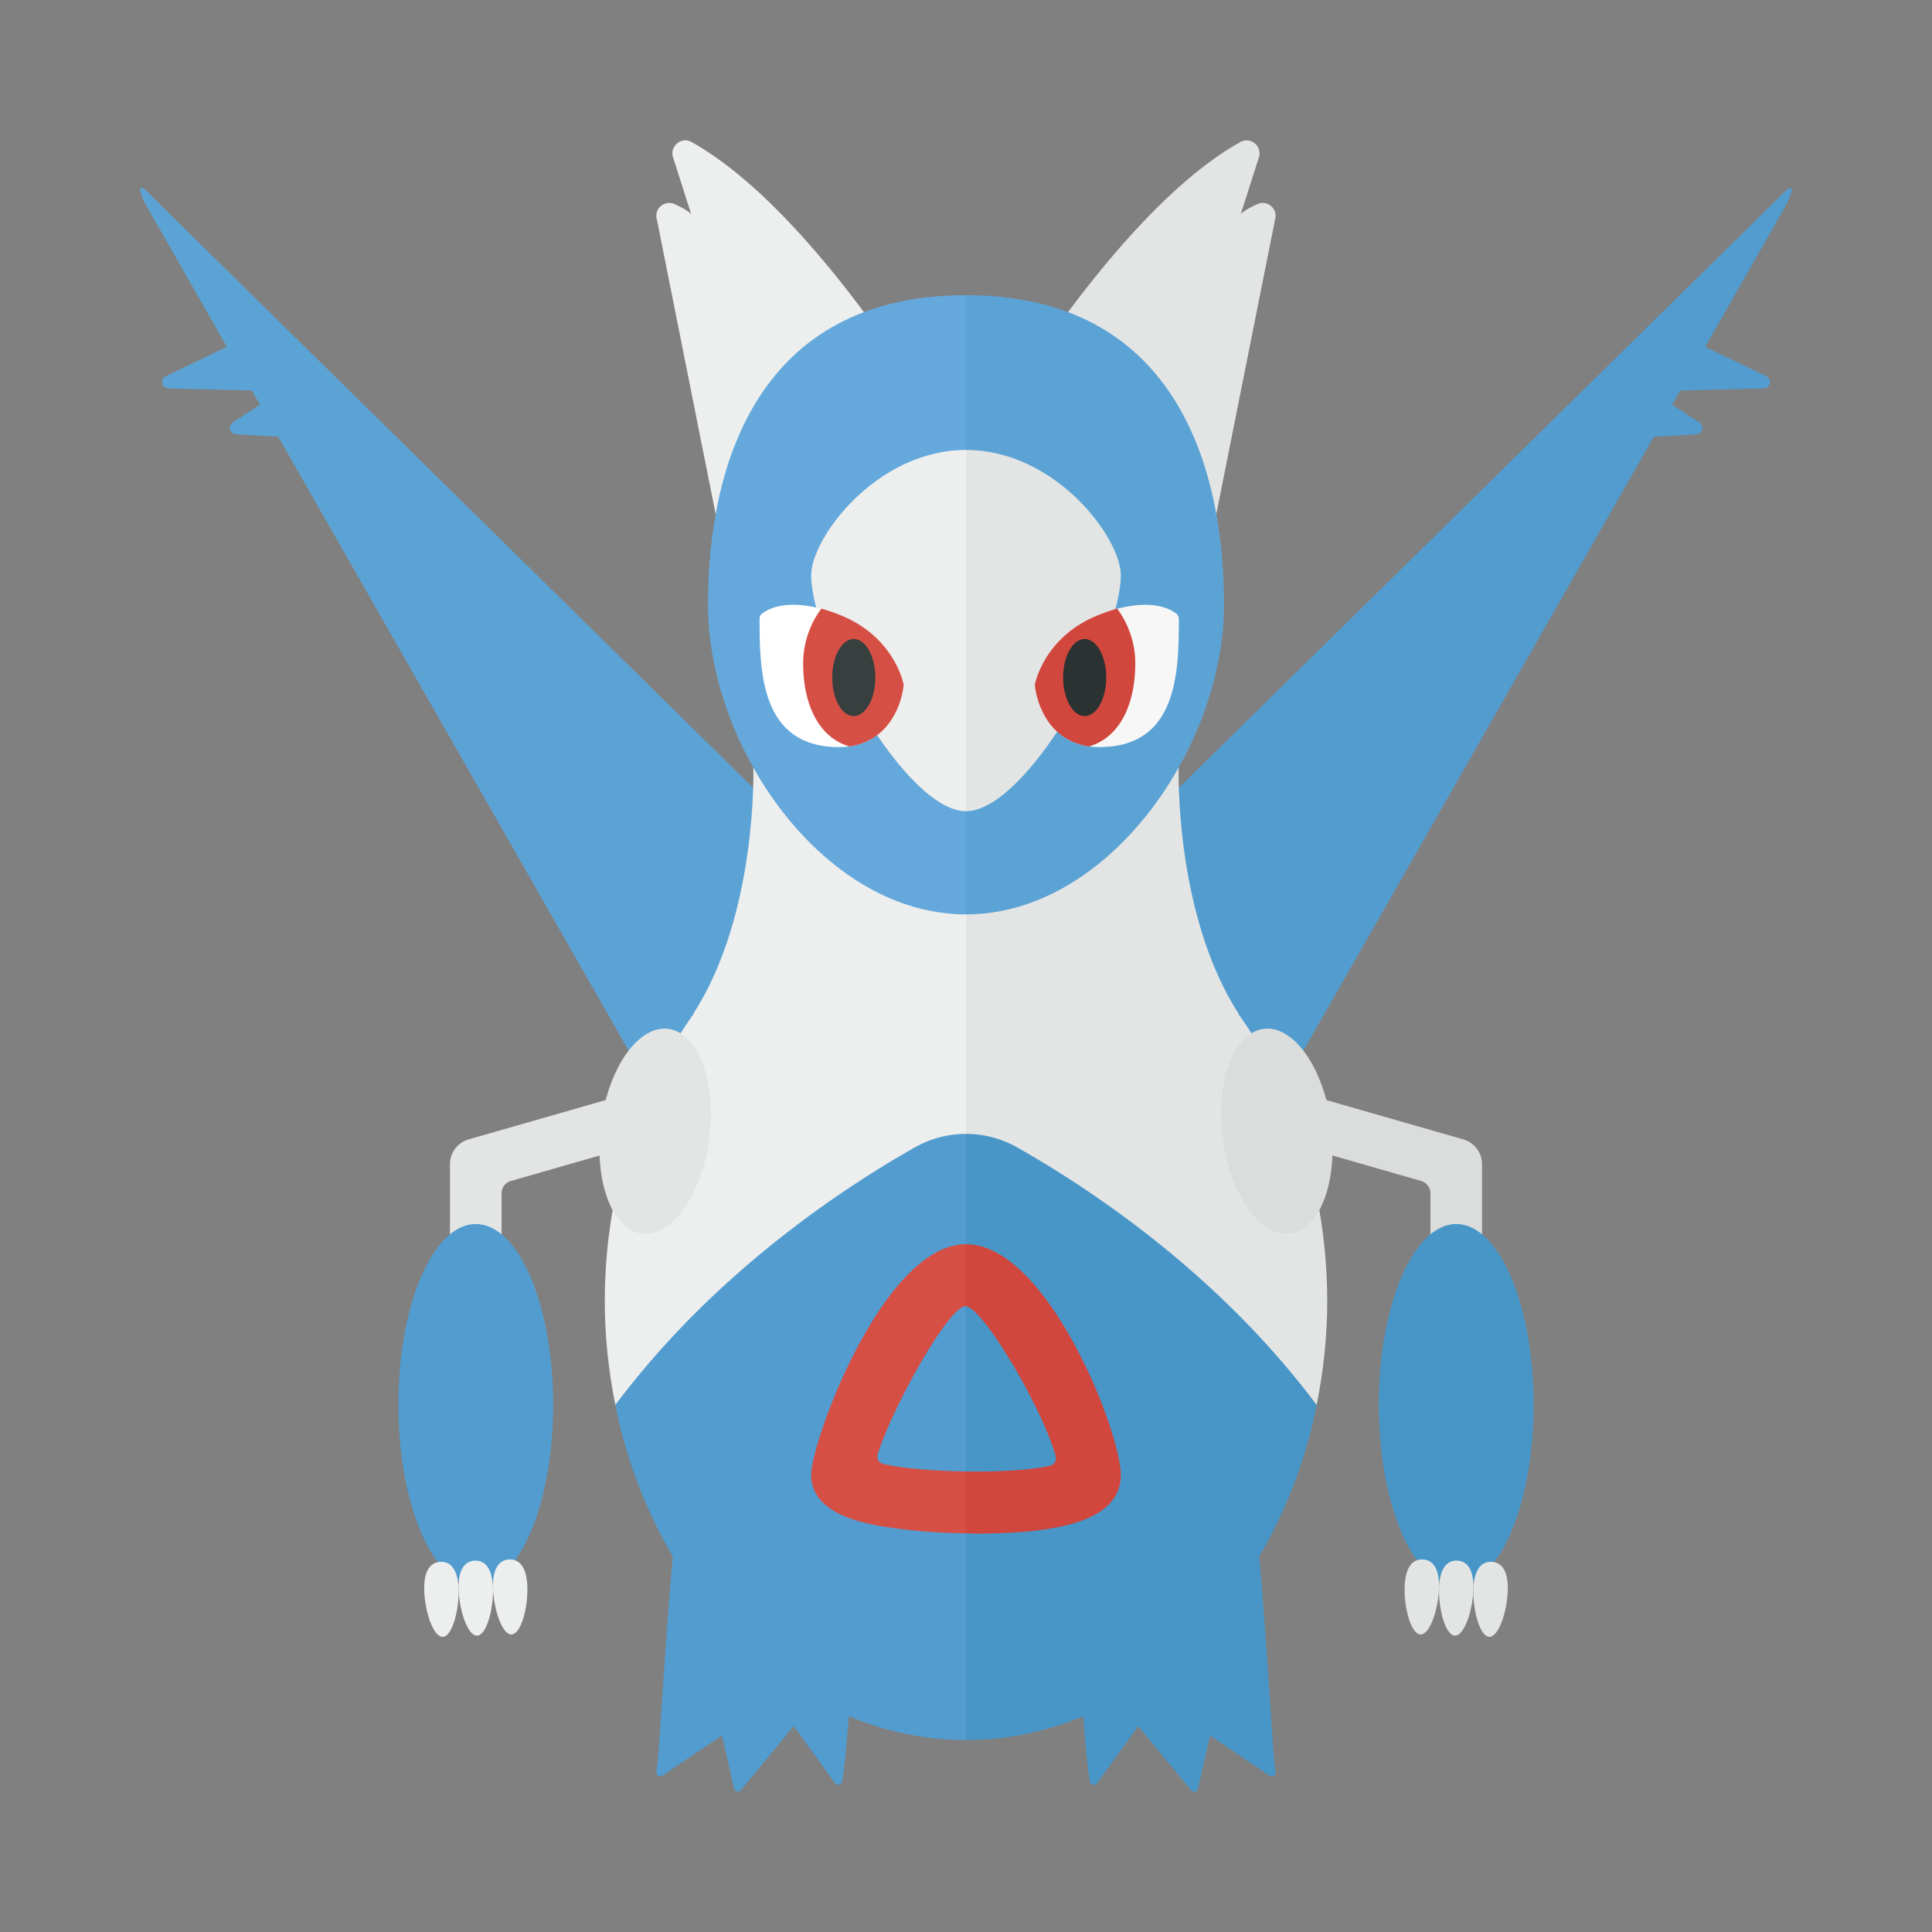 <svg xmlns="http://www.w3.org/2000/svg" width="100%" height="100%" viewBox="-2.72 -2.72 37.44 37.44"><rect x="-2.72" y="-2.72" width="37.44" height="37.44" fill="#808080" stroke="none"/><path fill="#5CA3D5" d="M16.702 17.293L.131.995c-.205-.205-.141.045 0 .298l1.546 2.709-1.185.568c-.118.057-.08.234.051.238l1.617.039.157.276-.527.343a.125.125 0 00.061.23l.82.047 9.46 16.57 4.571-5.02z"/><path fill="#529CCF" d="M31.869.995L15.298 17.293l4.572 5.02 9.46-16.57.82-.047c.12-.007.162-.164.061-.229l-.527-.344.157-.276 1.617-.039c.131-.003.169-.181.051-.238l-1.185-.568 1.546-2.709c.14-.254.204-.503-.001-.298z"/><path fill="#EDEEEE" d="M11.879 12.155s.087 2.836-1.162 4.768h.008C9.654 18.417 9 20.364 9 22.5c0 .693.076 1.364.205 2.009C11.962 20.806 16 21 16 21v-9.375l-4.121.53z"/><path fill="#E3E5E5" d="M21.275 16.924h.008c-1.248-1.933-1.162-4.768-1.162-4.768L16 11.625V21s4.038-.194 6.795 3.509c.129-.645.205-1.316.205-2.009 0-2.136-.654-4.083-1.725-5.576z"/><path fill="#4896C8" d="M22.795 24.509c-1.908-2.563-4.43-4.217-5.802-4.993a2.012 2.012 0 00-.993-.262V31c.796 0 1.559-.165 2.271-.462.052.662.1 1.143.134 1.275a.075.075 0 00.134.024l.799-1.106 1.024 1.242c.04.048.118.03.132-.031l.235-1.029 1.153.778c.056.037.129-.01.117-.075-.054-.289-.145-2.24-.317-4.173a9.427 9.427 0 001.113-2.934z"/><path fill="#529CCF" d="M16 19.254c-.342 0-.684.087-.993.262-1.372.776-3.893 2.43-5.802 4.993a9.387 9.387 0 001.113 2.932c-.171 1.933-.263 3.884-.317 4.173a.075.075 0 00.117.075l1.153-.778.235 1.029c.014.061.092.08.132.031l1.024-1.242.799 1.106a.075.075 0 00.134-.024c.034-.132.083-.613.134-1.275A5.84 5.84 0 0016 31V19.254z"/><path fill="#EDEEEE" d="M14.693 4.265c-.151-.181-2.047-3.138-4.012-4.233-.197-.11-.427.082-.358.297l.353 1.105s-.033-.066-.322-.198a.25.25 0 00-.343.303l1.564 7.843 3.118-5.117z"/><path fill="#E3E5E5" d="M17.306 4.265c.151-.181 2.047-3.138 4.012-4.233.197-.11.427.082.358.297l-.353 1.105s.033-.066.322-.198a.25.25 0 01.343.303l-1.564 7.843-3.118-5.117z"/><path fill="#65A9DC" d="M11 9c0 .868.222 1.784.611 2.631C12.46 13.478 14.107 15 16 15V3c-4 0-5 3.239-5 6z"/><path fill="#5CA3D5" d="M16 3v12c1.893 0 3.54-1.522 4.389-3.369C20.778 10.783 21 9.868 21 9c0-2.761-1-6-5-6z"/><path fill="none" d="M14 7.797v2.832c.485.485 1.129.948 2 1.311V7.03c-.198 0-.393.039-.578.117-.416.175-.909.396-1.422.65z"/><path fill="#DADDDC" d="M25.638 19.36l-2.655-.762c-.226-.852-.721-1.444-1.216-1.38-.58.076-.935 1.025-.792 2.12.143 1.095.73 1.922 1.31 1.846.469-.061.785-.695.816-1.512l1.718.493c.107.032.181.13.181.241v1.742h1v-2.307a.501.501 0 00-.362-.481z"/><path fill="#E3E5E5" d="M10.233 17.219c-.494-.065-.99.527-1.216 1.38l-2.655.761a.501.501 0 00-.362.481v2.307h1v-1.742c0-.112.074-.21.181-.24l1.718-.493c.031.817.347 1.451.816 1.512.58.076 1.167-.751 1.31-1.846.143-1.095-.212-2.044-.792-2.12z"/><path fill="#EDEEEE" d="M13 8.426C13 9.718 14.84 13 16 13V6c-1.733 0-3 1.703-3 2.426z"/><path fill="#E3E5E5" d="M19 8.426C19 7.703 17.733 6 16 6v7c1.16 0 3-3.282 3-4.574z"/><path fill="#FFF" d="M12.049 9.171A.126.126 0 0012 9.27c0 1.039.026 2.488 1.542 2.488 1.125 0 1.25-1.208 1.25-1.208s-.167-.958-1.292-1.375c-.897-.332-1.317-.108-1.451-.004z"/><path fill="#D64F45" d="M13.5 9.175a2.891 2.891 0 00-.304-.1 1.785 1.785 0 00-.352 1.059c0 .755.274 1.43.899 1.612.976-.153 1.049-1.195 1.049-1.195s-.167-.959-1.292-1.376z"/><ellipse cx="13.825" cy="10.41" fill="#373F3F" rx=".418" ry=".747"/><path fill="#F7F7F7" d="M20.076 9.171c.031.024.049.06.049.099 0 1.039-.026 2.488-1.542 2.488-1.125 0-1.25-1.208-1.25-1.208s.167-.958 1.292-1.375c.897-.332 1.317-.108 1.451-.004z"/><path fill="#D1473D" d="M18.625 9.175c.119-.044.202-.074.304-.1.213.283.352.661.352 1.059 0 .755-.274 1.43-.899 1.612-.976-.153-1.049-1.195-1.049-1.195s.167-.959 1.292-1.376z"/><ellipse cx="18.3" cy="10.41" fill="#2B3332" rx=".418" ry=".747"/><path fill="none" d="M14.289 25.457a.15.15 0 00.109.193c.389.088.997.137 1.602.145v-3.2c-.002 0-.006-.005-.008-.005-.318.001-1.395 1.907-1.703 2.867z"/><path fill="#D64F45" d="M14.398 25.65a.15.15 0 01-.109-.193c.308-.96 1.385-2.866 1.703-2.866.002 0 .006.004.008.005v-1.204c-1.604.002-3 3.817-3 4.468 0 .738.95.919 1.309.987a10.5 10.5 0 001.691.146v-1.198c-.605-.008-1.213-.057-1.602-.145z"/><path fill="#D1473D" d="M19 25.859c0-.823-1.42-4.467-2.999-4.467H16v1.204c.327.025 1.468 1.945 1.738 2.902a.15.15 0 01-.111.187c-.375.084-1 .119-1.627.111v1.198c.063-.001.122.006.185.006C18.106 27 19 26.637 19 25.859z"/><ellipse cx="25.5" cy="24.5" fill="#4896C8" rx="1.5" ry="3.5"/><g fill="#E3E5E5"><path d="M24.849 27.5c.184.006.329.155.317.557-.012.402-.175.904-.359.897-.184-.006-.319-.519-.307-.92.012-.401.165-.54.349-.534zm1.333.046c.184.006.329.155.317.557s-.175.903-.359.897c-.184-.006-.319-.519-.307-.92.012-.402.165-.541.349-.534z"/><path d="M25.516 27.523c.184.006.329.155.317.557-.012.402-.175.904-.359.897-.184-.006-.319-.519-.307-.92.011-.402.165-.54.349-.534z"/></g><ellipse cx="6.5" cy="24.5" fill="#529CCF" rx="1.5" ry="3.5"/><g fill="#EDEEEE"><path d="M7.151 27.5c-.184.006-.329.155-.317.557s.175.904.359.897c.184-.006.319-.519.307-.92-.012-.401-.165-.54-.349-.534zm-1.333.046c-.184.006-.329.155-.317.557.011.401.175.903.359.897.184-.006.319-.519.307-.92s-.165-.541-.349-.534z"/><path d="M6.484 27.523c-.184.006-.329.155-.317.557s.175.904.359.897c.184-.006.319-.519.307-.92s-.165-.54-.349-.534z"/></g></svg>